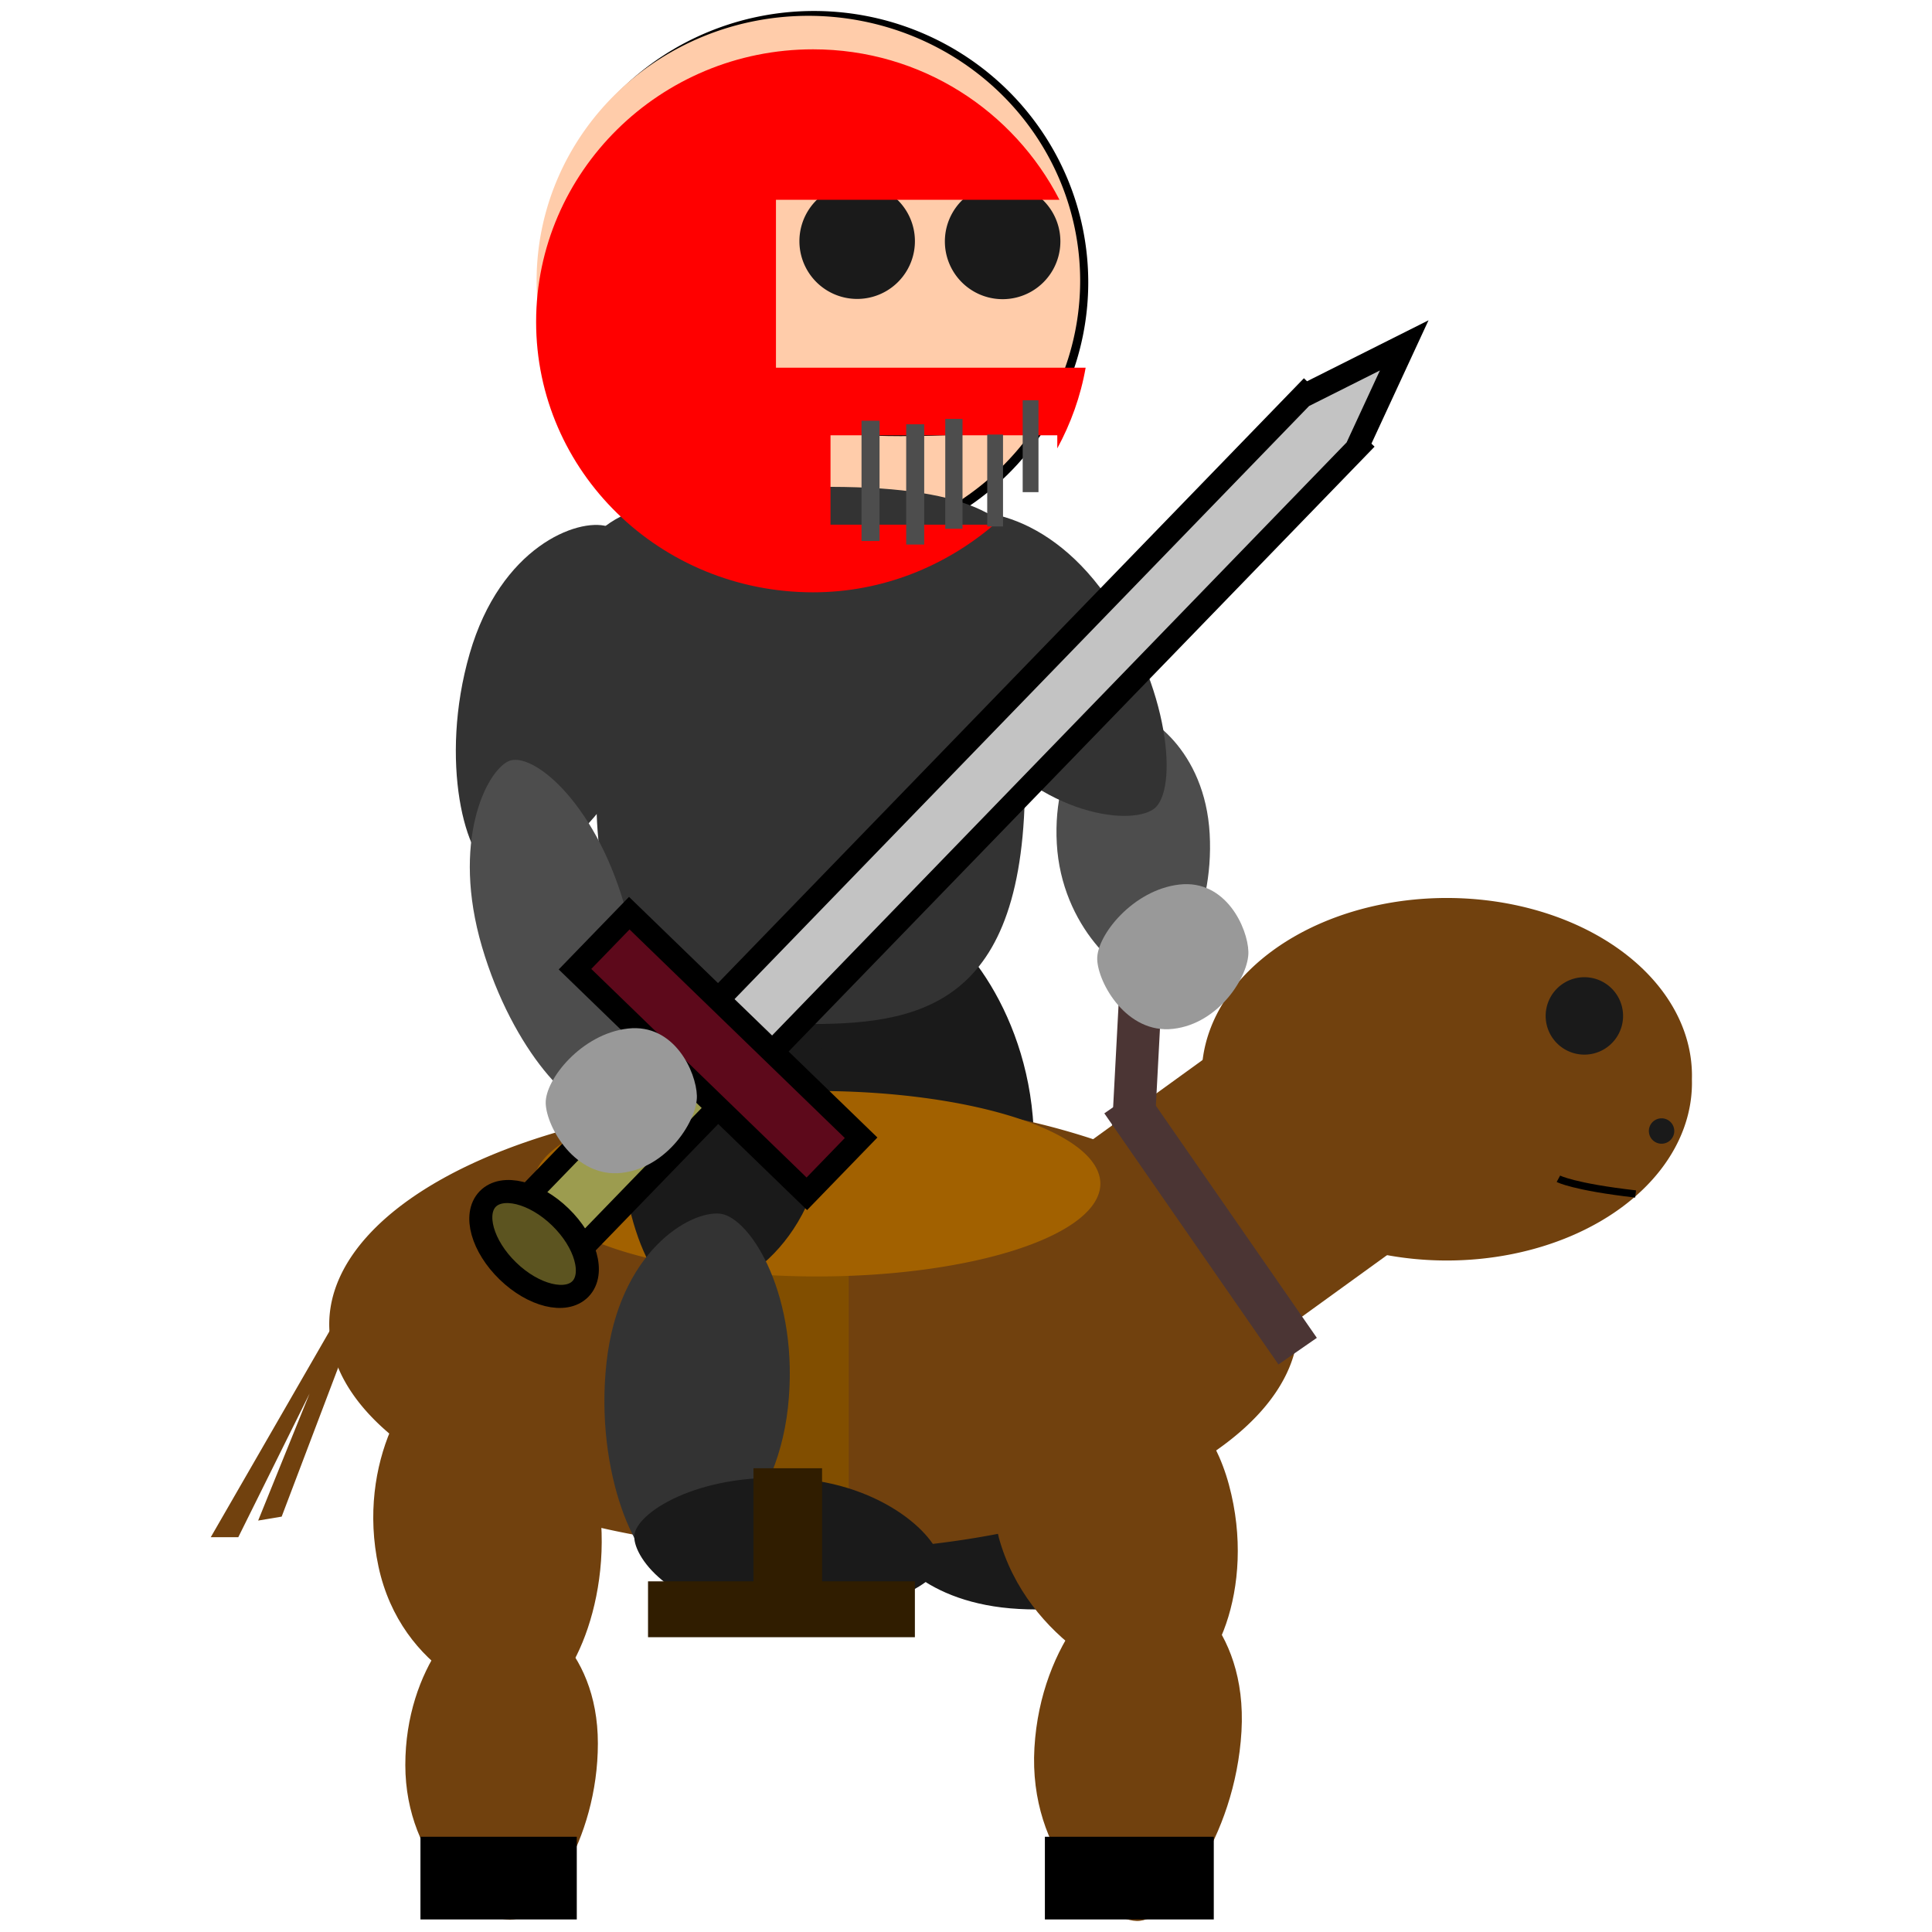 <?xml version="1.0" encoding="UTF-8" standalone="no"?>
<!-- Created with Inkscape (http://www.inkscape.org/) -->

<svg
   xmlns:dc="http://purl.org/dc/elements/1.1/"
   xmlns:cc="http://creativecommons.org/ns#"
   xmlns:rdf="http://www.w3.org/1999/02/22-rdf-syntax-ns#"
   xmlns:svg="http://www.w3.org/2000/svg"
   xmlns="http://www.w3.org/2000/svg"
   xmlns:sodipodi="http://sodipodi.sourceforge.net/DTD/sodipodi-0.dtd"
   xmlns:inkscape="http://www.inkscape.org/namespaces/inkscape"
   width="24"
   height="24"
   id="svg4971"
   version="1.1"
   inkscape:version="0.48.4 r9939"
   sodipodi:docname="knight.svg"
   inkscape:export-filename="D:\Programmation\Javascript\7DRTS\0_0_7\assets\gfx\knight.png"
   inkscape:export-xdpi="90"
   inkscape:export-ydpi="90">
  <defs
     id="defs4973" />
  <sodipodi:namedview
     id="base"
     pagecolor="#ffffff"
     bordercolor="#666666"
     borderopacity="1.0"
     inkscape:pageopacity="0.0"
     inkscape:pageshadow="2"
     inkscape:zoom="5.6"
     inkscape:cx="26.386516"
     inkscape:cy="14.384668"
     inkscape:document-units="px"
     inkscape:current-layer="g15393"
     showgrid="false"
     inkscape:window-width="1600"
     inkscape:window-height="837"
     inkscape:window-x="-32000"
     inkscape:window-y="-32000"
     inkscape:window-maximized="0" />
  <g
     inkscape:label="Calque 1"
     inkscape:groupmode="layer"
     id="layer1"
     transform="translate(0,-1028.362)">
    <path
       style="fill:#4d4d4d;fill-opacity:1;stroke:none"
       d="m 13.128,1038.842 c 0.058,1.033 0.816,1.682 1.133,1.699 0.317,0.017 0.824,-0.789 0.766,-1.822 -0.058,-1.033 -0.765,-1.527 -1.082,-1.544 -0.317,-0.017 -0.875,0.634 -0.817,1.667 z"
       id="path6000-9-1-1-2"
       inkscape:connector-curvature="0"
       sodipodi:nodetypes="sssss" />
    <path
       style="fill:#1a1a1a;fill-opacity:1;stroke:none"
       d="m 12.829,1042.228 c 0.128,1.472 -0.826,2.286 -1.276,2.263 -0.45,-0.024 -1.342,-1.256 -1.47,-2.728 -0.128,-1.471 0.784,-2.071 1.235,-2.049 0.45,0.024 1.383,1.042 1.511,2.513 z"
       id="path6000-3-7"
       inkscape:connector-curvature="0"
       sodipodi:nodetypes="sssss" />
    <path
       style="fill:#333333;fill-opacity:1;stroke:none"
       d="m 12.746,1045.718 c -0.12,1.379 -1.059,2.116 -1.438,2.083 -0.38,-0.037 -0.947,-1.208 -0.828,-2.587 0.12,-1.379 0.99,-1.916 1.37,-1.883 0.38,0.038 1.016,1.009 0.896,2.388 z"
       id="path6000-9-9-0-67"
       inkscape:connector-curvature="0"
       sodipodi:nodetypes="sssss" />
    <path
       style="fill:#1a1a1a;fill-opacity:1;stroke:none"
       d="m 12.939,1046.627 c 1.169,0.063 1.848,0.76 1.844,1.048 -0.007,0.287 -0.958,0.739 -2.127,0.674 -1.169,-0.063 -1.676,-0.712 -1.672,-0.999 0.007,-0.287 0.786,-0.787 1.954,-0.723 z"
       id="path6000-9-9-0-3"
       inkscape:connector-curvature="0"
       sodipodi:nodetypes="sssss"
       inkscape:export-filename="D:\Programmation\Javascript\7DRTS\0_0_7\assets\gfx\path6000-9-9-0-3.png"
       inkscape:export-xdpi="90"
       inkscape:export-ydpi="90" />
    <path
       style="fill:#71410e;fill-opacity:1;stroke:none"
       d="m 4.702,1047.824 c 0.28,1.299 1.49,1.786 1.948,1.664 0.457,-0.121 1.031,-1.387 0.751,-2.686 -0.28,-1.298 -1.388,-1.61 -1.845,-1.488 -0.457,0.121 -1.133,1.211 -0.854,2.51 z"
       id="path6000-3-9-7"
       inkscape:connector-curvature="0"
       sodipodi:nodetypes="sssss" />
    <path
       style="fill:#71410e;fill-opacity:1;stroke:none"
       d="m 5.035,1050.287 c 0,1.21 0.906,1.923 1.302,1.923 0.396,0 1.09,-0.981 1.09,-2.191 0,-1.21 -0.853,-1.744 -1.249,-1.744 -0.396,0 -1.143,0.802 -1.143,2.013 z"
       id="path6000-9-9-0-6"
       inkscape:connector-curvature="0"
       sodipodi:nodetypes="sssss" />
    <path
       style="fill:#71410e;fill-opacity:1;stroke:none"
       d="m 12.85,1050.073 c -0.077,1.323 0.846,2.137 1.269,2.152 0.423,0.015 1.226,-1.031 1.303,-2.354 0.077,-1.323 -0.8,-1.939 -1.223,-1.955 -0.423,-0.015 -1.272,0.834 -1.349,2.157 z"
       id="path6000-3-9-7-6"
       inkscape:connector-curvature="0"
       sodipodi:nodetypes="sssss" />
    <path
       style="fill:#71410e;fill-opacity:1;stroke:none"
       d="m 12.405,1047.453 c 0.353,1.303 1.675,1.935 2.162,1.875 0.487,-0.061 1.052,-1.22 0.699,-2.523 -0.353,-1.303 -1.557,-1.75 -2.044,-1.69 -0.487,0.059 -1.17,1.035 -0.816,2.338 z"
       id="path6000-3-9-7-6-3"
       inkscape:connector-curvature="0"
       sodipodi:nodetypes="sssss" />
    <path
       sodipodi:type="arc"
       style="fill:#71410e;fill-opacity:1;stroke:none"
       id="path6345"
       sodipodi:cx="11.299948"
       sodipodi:cy="69.70356"
       sodipodi:rx="6.1664538"
       sodipodi:ry="2.3789365"
       d="m 17.466,69.704 a 6.166,2.379 0 1 1 -12.333,0 6.166,2.379 0 1 1 12.333,0 z"
       transform="matrix(0.976,0,0,1.183,-0.92,962.353)" />
    <rect
       style="fill:#71410e;fill-opacity:1;stroke:none"
       id="rect6347"
       width="3.941"
       height="3.308"
       x="-601.537"
       y="852.823"
       transform="matrix(0.81,-0.586,0.586,0.81,0,0)" />
    <path
       sodipodi:type="arc"
       style="fill:#71410e;fill-opacity:1;stroke:none"
       id="path6349"
       sodipodi:cx="18.155041"
       sodipodi:cy="66.635979"
       sodipodi:rx="2.44154"
       sodipodi:ry="1.7529005"
       d="m 20.597,66.636 a 2.442,1.753 0 1 1 -4.883,0 2.442,1.753 0 1 1 4.883,0 z"
       transform="matrix(1.247,0,0,1.259,-4.667,957.874)" />
    <rect
       style="fill:#4b3534;fill-opacity:1;stroke:none"
       id="rect6387"
       width="1.703"
       height="0.57"
       x="1065.647"
       y="-74.894"
       transform="matrix(-0.053,0.999,-0.947,0.322,0,0)" />
    <path
       sodipodi:type="arc"
       style="fill:#000000;fill-opacity:1;stroke:none"
       id="path5977-5-1-1"
       sodipodi:cx="28.046408"
       sodipodi:cy="69.524033"
       sodipodi:rx="31.55221"
       sodipodi:ry="26.543922"
       d="m 59.599,69.524 a 31.552,26.544 0 1 1 -63.104,0 31.552,26.544 0 1 1 63.104,0 z"
       transform="matrix(0.108,0,0,0.127,7.082,1023.04)"
       inkscape:export-filename="D:\Programmation\Javascript\7DRTS\0_0_7\assets\gfx\path5977-5.png"
       inkscape:export-xdpi="90"
       inkscape:export-ydpi="90" />
    <rect
       style="fill:#814e00;fill-opacity:1;stroke:none"
       id="rect16195"
       width="1.168"
       height="3.946"
       x="9.375"
       y="1043.713" />
    <path
       sodipodi:type="arc"
       style="fill:#a26100;fill-opacity:1;stroke:none"
       id="path16193"
       sodipodi:cx="10.811789"
       sodipodi:cy="15.413703"
       sodipodi:rx="3.5197504"
       sodipodi:ry="1.6414979"
       d="m 14.332,15.414 a 3.52,1.641 0 1 1 -7.04,0 3.52,1.641 0 1 1 7.04,0 z"
       transform="matrix(1,0,0,0.702,-0.663,1032.246)" />
    <path
       style="fill:#1a1a1a;fill-opacity:1;stroke:none"
       d="m 10.202,1042.79 c -0.287,1.334 -1.389,1.783 -1.797,1.635 -0.408,-0.148 -0.89,-1.487 -0.603,-2.822 0.286,-1.334 1.291,-1.605 1.699,-1.457 0.408,0.148 0.987,1.31 0.701,2.644 z"
       id="path6000-3-7-0"
       inkscape:connector-curvature="0"
       sodipodi:nodetypes="sssss" />
    <path
       style="fill:#333333;fill-opacity:1;stroke:none"
       d="m 12.037,1037.341 c 0.799,1.13 1.982,1.292 2.293,1.072 0.311,-0.22 0.208,-1.522 -0.591,-2.651 -0.799,-1.13 -1.822,-1.155 -2.133,-0.935 -0.311,0.22 -0.368,1.384 0.431,2.514 z"
       id="path6000-95-1-0"
       inkscape:connector-curvature="0"
       sodipodi:nodetypes="sssss" />
    <path
       sodipodi:type="arc"
       style="fill:#ffccaa;fill-opacity:1;stroke:none"
       id="path5977-5"
       sodipodi:cx="28.046408"
       sodipodi:cy="69.524033"
       sodipodi:rx="31.55221"
       sodipodi:ry="26.543922"
       d="m 59.599,69.524 a 31.552,26.544 0 1 1 -63.104,0 31.552,26.544 0 1 1 63.104,0 z"
       transform="matrix(0.107,0,0,0.124,7.041,1023.229)"
       inkscape:export-filename="D:\Programmation\Javascript\7DRTS\0_0_7\assets\gfx\path5977-5.png"
       inkscape:export-xdpi="90"
       inkscape:export-ydpi="90" />
    <path
       style="fill:#333333;fill-opacity:1;stroke:none"
       d="m 12.727,1037.729 c 0.103,3.054 -1.186,3.354 -2.649,3.354 -1.463,0 -2.855,-0.532 -2.649,-3.354 0.135,-1.849 -1.587,-3.216 2.547,-3.315 3.876,-0.094 2.69,1.464 2.752,3.315 z"
       id="path5977-3-9"
       inkscape:connector-curvature="0"
       sodipodi:nodetypes="sssss" />
    <path
       style="fill:#333333;fill-opacity:1;stroke:none"
       d="m 7.96,1037.417 c -0.384,1.33 -1.448,1.871 -1.814,1.765 -0.366,-0.106 -0.696,-1.369 -0.312,-2.699 0.384,-1.33 1.342,-1.688 1.708,-1.583 0.366,0.106 0.802,1.187 0.417,2.516 z"
       id="path6000-95-1-2-8"
       inkscape:connector-curvature="0"
       sodipodi:nodetypes="sssss" />
    <path
       style="fill:#333333;fill-opacity:1;stroke:none"
       d="m 9.788,1045.847 c -0.152,1.376 -1.107,2.091 -1.486,2.049 -0.379,-0.046 -0.919,-1.23 -0.768,-2.606 0.152,-1.376 1.034,-1.893 1.413,-1.851 0.379,0.046 0.992,1.032 0.841,2.408 z"
       id="path6000-9-9-0-36"
       inkscape:connector-curvature="0"
       sodipodi:nodetypes="sssss"
       inkscape:transform-center-y="0.41444456"
       inkscape:transform-center-x="0.0086941309" />
    <path
       style="fill:#1a1a1a;fill-opacity:1;stroke:none"
       d="m 9.834,1046.725 c 1.169,0.063 1.848,0.76 1.844,1.048 -0.007,0.287 -0.958,0.739 -2.127,0.674 -1.169,-0.063 -1.676,-0.712 -1.672,-1 0.007,-0.287 0.786,-0.787 1.954,-0.722 z"
       id="path6000-9-9-0-3-0"
       inkscape:connector-curvature="0"
       sodipodi:nodetypes="sssss" />
    <path
       style="fill:#4d4d4d;fill-opacity:1;stroke:none"
       d="m 7.753,1039.592 c 0.382,1.302 -0.03,2.378 -0.308,2.514 -0.279,0.133 -1.076,-0.682 -1.458,-1.984 -0.382,-1.302 0.049,-2.168 0.327,-2.303 0.279,-0.133 1.057,0.472 1.439,1.774 z"
       id="path6000-9-1-1-3-6"
       inkscape:connector-curvature="0"
       sodipodi:nodetypes="sssss" />
    <g
       transform="matrix(0.093,-0.096,0.096,0.093,-92.945,947.998)"
       id="g7396"
       style="stroke:#000000;stroke-width:2.141;stroke-miterlimit:4;stroke-opacity:1;stroke-dasharray:none">
      <path
         inkscape:connector-curvature="0"
         id="rect6788-52"
         d="m 30,1030.375 0,7 79.75,0 0.25,0 0,-0.094 9.75,-3.406 -9.75,-3.406 0,-0.094 -0.25,0 -79.75,0 z"
         style="fill:#c3c3c3;fill-opacity:1;stroke:#000000;stroke-width:2.141;stroke-miterlimit:4;stroke-opacity:1;stroke-dasharray:none" />
      <rect
         y="1030.362"
         x="5"
         height="7"
         width="20.125"
         id="rect6788-5-7"
         style="fill:#9c9c4f;fill-opacity:1;stroke:#000000;stroke-width:2.141;stroke-miterlimit:4;stroke-opacity:1;stroke-dasharray:none" />
      <rect
         y="1018.862"
         x="24.484"
         height="30"
         width="7.25"
         id="rect6794-6"
         style="fill:#5d091b;fill-opacity:1;stroke:#000000;stroke-width:2.141;stroke-miterlimit:4;stroke-opacity:1;stroke-dasharray:none" />
      <path
         transform="matrix(0.933,0,0,0.881,-6.65,910.835)"
         d="m 14.625,139.688 c 0,3.762 -1.679,6.812 -3.75,6.812 -2.071,0 -3.75,-3.05 -3.75,-6.812 0,-3.762 1.679,-6.812 3.75,-6.812 2.071,0 3.75,3.05 3.75,6.812 z"
         sodipodi:ry="6.8125"
         sodipodi:rx="3.75"
         sodipodi:cy="139.6875"
         sodipodi:cx="10.875"
         id="path6792-7"
         style="fill:#5c5420;fill-opacity:1;stroke:#000000;stroke-width:2.362;stroke-miterlimit:4;stroke-opacity:1;stroke-dasharray:none"
         sodipodi:type="arc" />
    </g>
    <path
       style="fill:#999999;fill-opacity:1;stroke:none"
       d="m 7.721,1042.932 c -0.576,0.065 -0.934,-0.57 -0.942,-0.865 -0.008,-0.295 0.445,-0.863 1.022,-0.928 0.576,-0.065 0.848,0.54 0.856,0.835 0.008,0.295 -0.359,0.893 -0.936,0.958 z"
       id="path6000-2-8-2"
       inkscape:connector-curvature="0"
       sodipodi:nodetypes="sssss" />
    <path
       sodipodi:type="arc"
       style="fill:#1a1a1a;fill-opacity:1;stroke:none"
       id="path15178"
       sodipodi:cx="9.6428576"
       sodipodi:cy="3.6875"
       sodipodi:rx="0.84821427"
       sodipodi:ry="0.84821427"
       d="m 10.491,3.688 a 0.848,0.848 0 1 1 -1.696,0 0.848,0.848 0 1 1 1.696,0 z"
       transform="matrix(0.846,0,0,0.846,2.49,1028.238)" />
    <path
       sodipodi:type="arc"
       style="fill:#1a1a1a;fill-opacity:1;stroke:none"
       id="path15178-2"
       sodipodi:cx="9.6428576"
       sodipodi:cy="3.6875"
       sodipodi:rx="0.84821427"
       sodipodi:ry="0.84821427"
       d="m 10.491,3.688 a 0.848,0.848 0 1 1 -1.696,0 0.848,0.848 0 1 1 1.696,0 z"
       transform="matrix(0.846,0,0,0.846,4.297,1028.241)" />
    <path
       style="fill:none;stroke:#000000;stroke-width:0.161;stroke-linecap:butt;stroke-linejoin:miter;stroke-miterlimit:4;stroke-opacity:1;stroke-dasharray:none"
       d="m 10.38,1033.649 c 0,0 0.391,0.104 1.953,0.012"
       id="path15200"
       inkscape:connector-curvature="0" />
    <g
       id="g15393"
       transform="matrix(0.788,0,0,0.788,1.537,218.757)">
      <path
         inkscape:connector-curvature="0"
         id="path5977-5-8-7"
         d="m 10.867,1028.195 c -2.414,0 -4.366,1.938 -4.366,4.297 0,2.359 1.952,4.263 4.366,4.263 1.098,0 2.088,-0.414 2.853,-1.066 l -2.578,0 0,-1.409 3.575,0 0,0.206 c 0.212,-0.391 0.368,-0.82 0.447,-1.272 l -4.882,0 0,-2.647 4.469,0 c -0.718,-1.398 -2.175,-2.372 -3.885,-2.372 z"
         style="fill:#ff0000;fill-opacity:1;stroke:none"
         inkscape:export-filename="D:\Programmation\Javascript\7DRTS\0_0_7\assets\gfx\path5977-5-8-7.png"
         inkscape:export-xdpi="90"
         inkscape:export-ydpi="90" />
      <path
         inkscape:connector-curvature="0"
         id="path15264-0"
         d="m 11.773,1034.05 0,1.896"
         style="fill:#4d4d4d;fill-opacity:1;stroke:#4d4d4d;stroke-width:0.284px;stroke-linecap:butt;stroke-linejoin:miter;stroke-opacity:1" />
      <path
         inkscape:connector-curvature="0"
         id="path15264-8-4"
         d="m 12.477,1034.106 0,1.896"
         style="fill:#4d4d4d;fill-opacity:1;stroke:#4d4d4d;stroke-width:0.284px;stroke-linecap:butt;stroke-linejoin:miter;stroke-opacity:1" />
      <path
         inkscape:connector-curvature="0"
         id="path15264-8-3-8"
         d="m 13.087,1034.021 0,1.732"
         style="fill:#4d4d4d;fill-opacity:1;stroke:#4d4d4d;stroke-width:0.272px;stroke-linecap:butt;stroke-linejoin:miter;stroke-opacity:1" />
      <path
         inkscape:connector-curvature="0"
         id="path15264-8-3-5-81"
         d="m 13.737,1034.268 0,1.449"
         style="fill:#4d4d4d;fill-opacity:1;stroke:#4d4d4d;stroke-width:0.249px;stroke-linecap:butt;stroke-linejoin:miter;stroke-opacity:1" />
      <path
         inkscape:connector-curvature="0"
         id="path15264-8-3-5-8-3"
         d="m 14.296,1033.727 0,1.449"
         style="fill:#4d4d4d;fill-opacity:1;stroke:#4d4d4d;stroke-width:0.249px;stroke-linecap:butt;stroke-linejoin:miter;stroke-opacity:1" />
    </g>
    <path
       style="fill:#999999;fill-opacity:1;stroke:none"
       d="m 14.572,1041.143 c -0.576,0.065 -0.934,-0.57 -0.942,-0.865 -0.008,-0.295 0.445,-0.863 1.022,-0.928 0.576,-0.065 0.848,0.54 0.856,0.835 0.008,0.295 -0.359,0.893 -0.936,0.958 z"
       id="path6000-2-8"
       inkscape:connector-curvature="0"
       sodipodi:nodetypes="sssss" />
    <path
       style="fill:#71410e;fill-opacity:1;stroke:none"
       d="m 4.098,1044.89 -1.48,2.568 0.342,0 0.886,-1.786 -0.639,1.579 0.292,-0.049 0.797,-2.101 z"
       id="path15681"
       inkscape:connector-curvature="0" />
    <rect
       style="fill:#4b3534;fill-opacity:1;stroke:none"
       id="rect16191"
       width="0.58"
       height="3.795"
       x="-582.433"
       y="863.997"
       transform="matrix(0.822,-0.57,0.57,0.822,0,0)" />
    <rect
       style="fill:#301d00;fill-opacity:1;stroke:none"
       id="rect16195-8"
       width="0.852"
       height="2.02"
       x="9.36"
       y="1046.601" />
    <rect
       style="fill:#301d00;fill-opacity:1;stroke:none"
       id="rect16215"
       width="3.315"
       height="0.694"
       x="8.05"
       y="1048.006" />
    <path
       sodipodi:type="arc"
       style="fill:#1a1a1a;fill-opacity:1;stroke:none"
       id="path15178-2-9"
       sodipodi:cx="9.6428576"
       sodipodi:cy="3.6875"
       sodipodi:rx="0.84821427"
       sodipodi:ry="0.84821427"
       d="m 10.491,3.688 a 0.848,0.848 0 1 1 -1.696,0 0.848,0.848 0 1 1 1.696,0 z"
       transform="matrix(0.567,0,0,0.567,14.214,1038.891)" />
    <path
       style="fill:none;stroke:#000000;stroke-width:0.09;stroke-linecap:butt;stroke-linejoin:miter;stroke-miterlimit:4;stroke-opacity:1;stroke-dasharray:none"
       d="m 19.359,1043.005 c 0,0 0.184,0.1 0.959,0.189"
       id="path15200-5"
       inkscape:connector-curvature="0" />
    <path
       sodipodi:type="arc"
       style="fill:#1a1a1a;fill-opacity:1;stroke:none"
       id="path15178-2-9-5"
       sodipodi:cx="9.6428576"
       sodipodi:cy="3.6875"
       sodipodi:rx="0.84821427"
       sodipodi:ry="0.84821427"
       d="m 10.491,3.688 a 0.848,0.848 0 1 1 -1.696,0 0.848,0.848 0 1 1 1.696,0 z"
       transform="matrix(0.186,0,0,0.186,18.847,1041.726)" />
    <rect
       style="fill:#000000;fill-opacity:1;stroke:none"
       id="rect16273"
       width="1.942"
       height="1.027"
       x="5.223"
       y="1051.179" />
    <rect
       style="fill:#000000;fill-opacity:1;stroke:none"
       id="rect16273-5"
       width="2.098"
       height="1.027"
       x="12.98"
       y="1051.179" />
  </g>
</svg>
